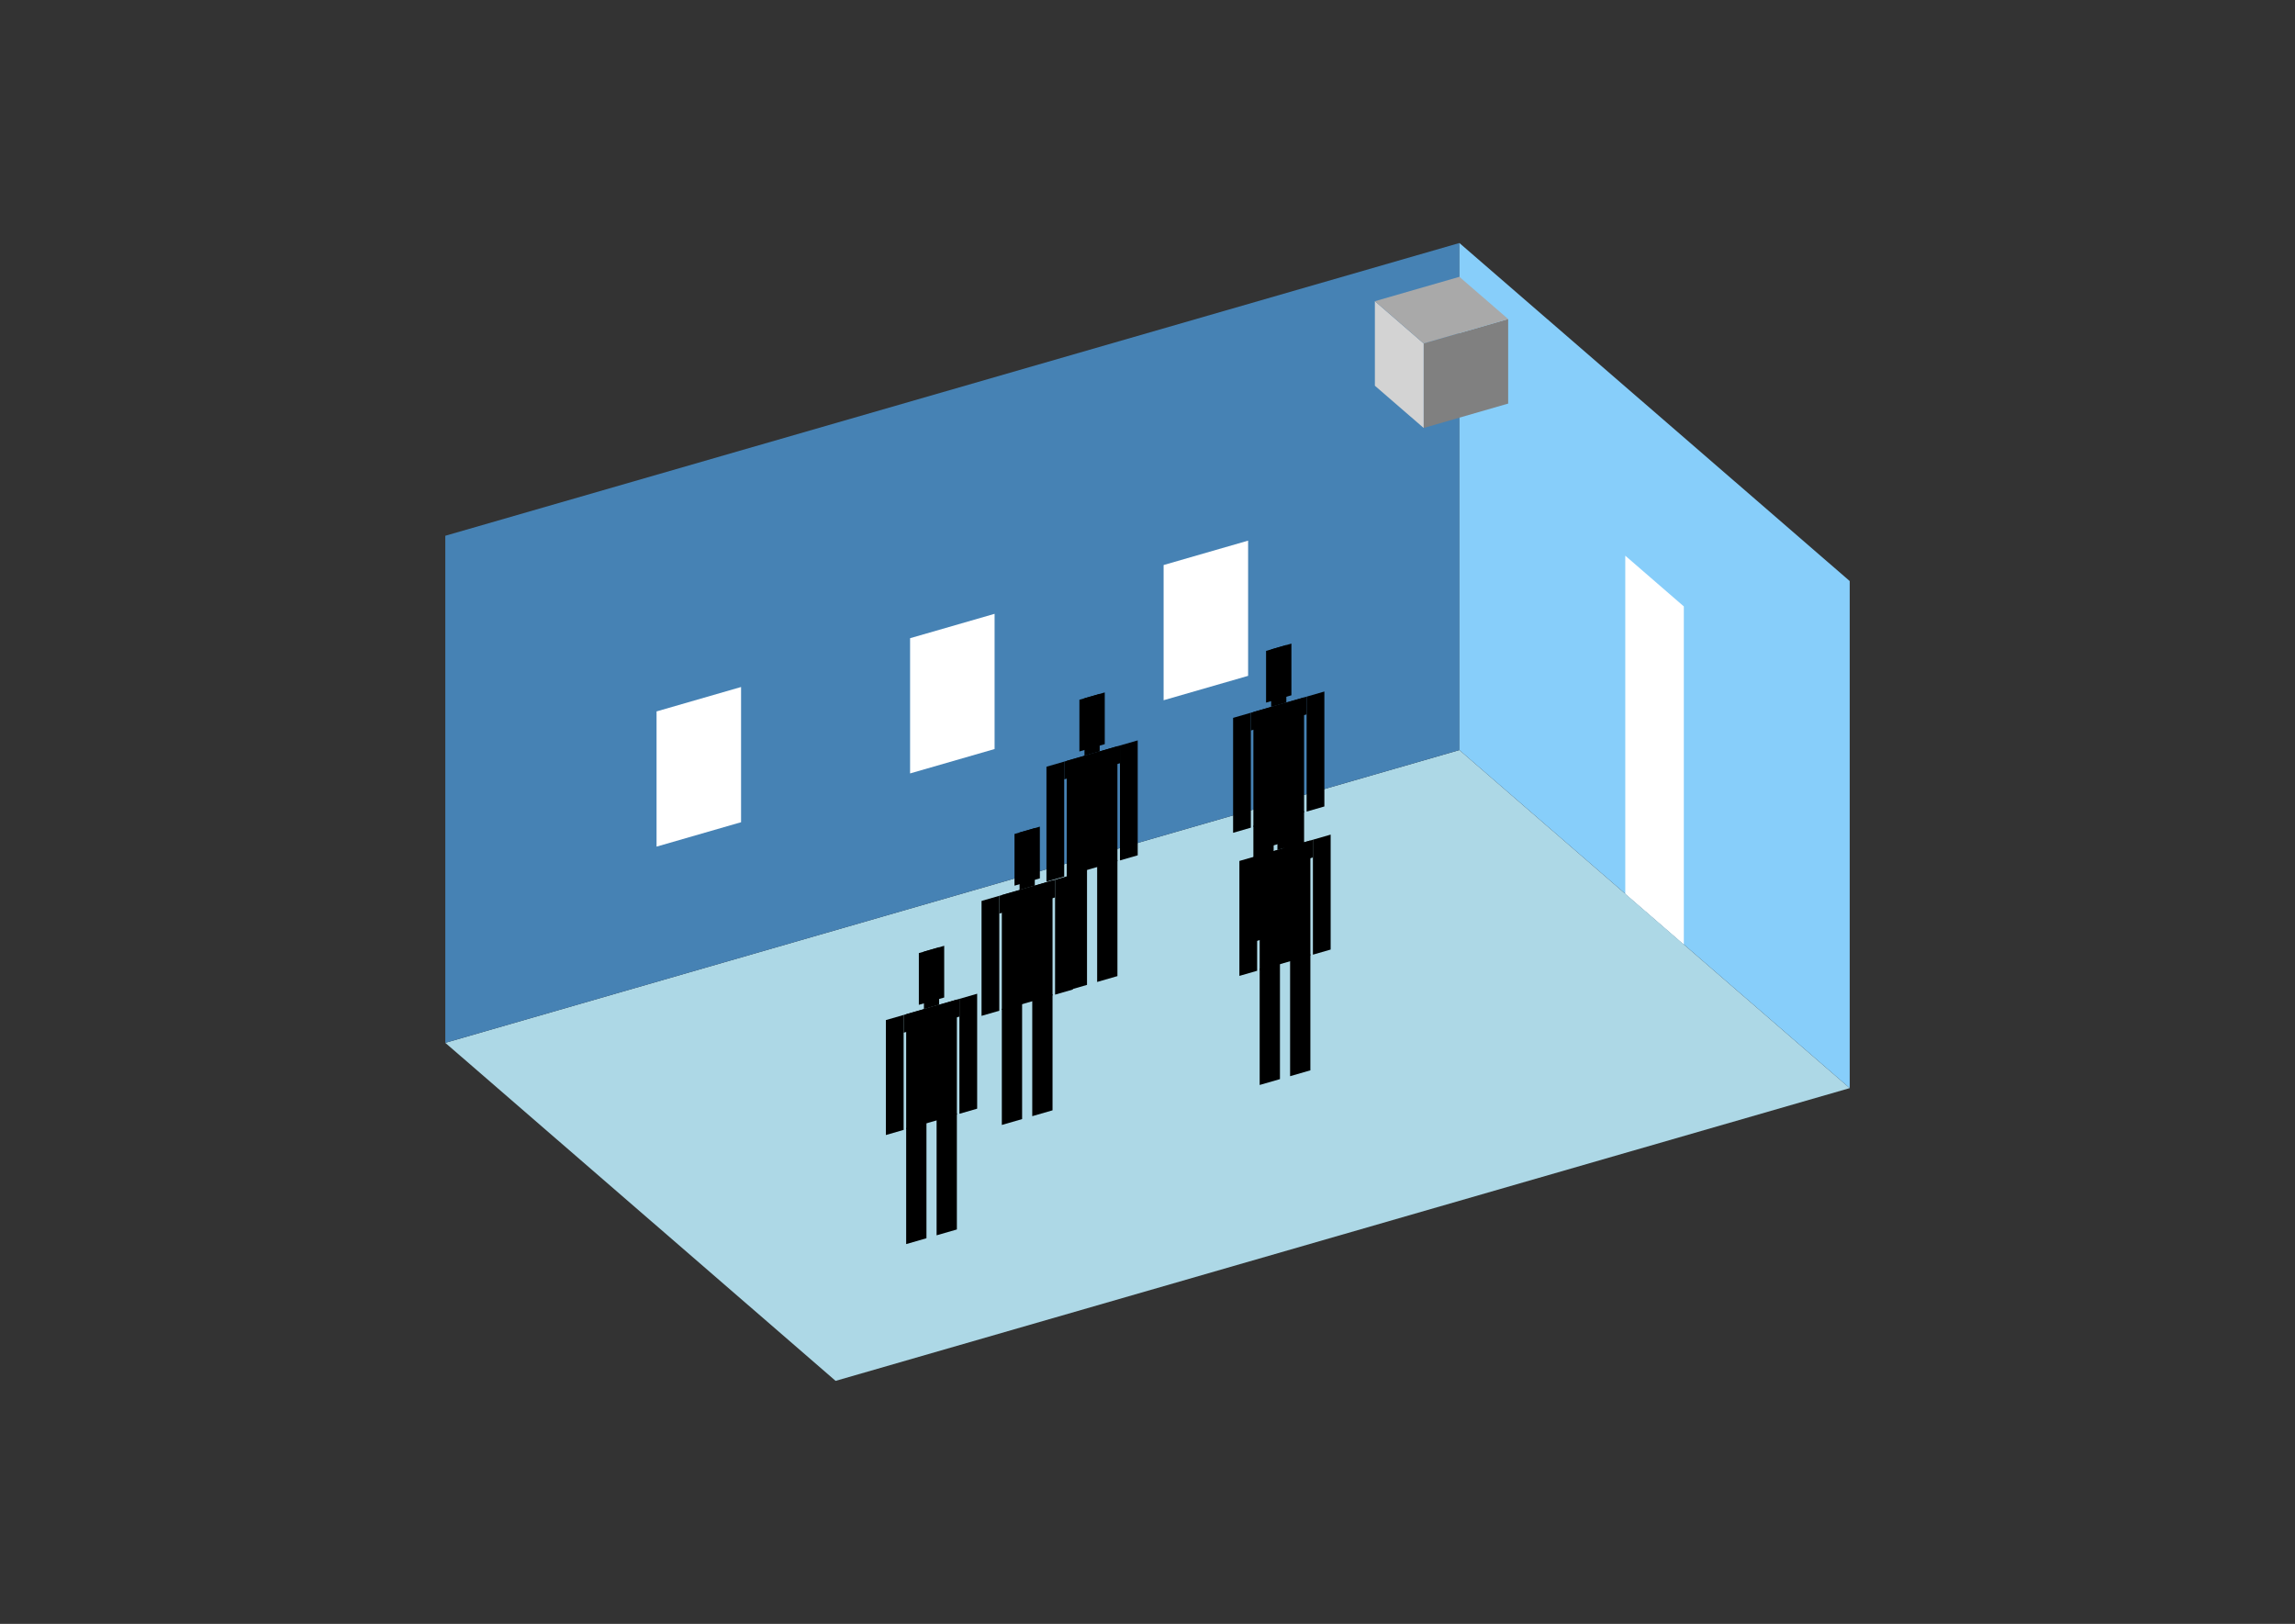<?xml version="1.0" encoding="UTF-8"?>
<svg
  xmlns="http://www.w3.org/2000/svg"
  width="848"
  height="600"
  style="background-color:white"
>
  <rect width="100%" height="100%" fill="#333333" stroke="none"/>
  <polygon fill="lightblue" points="308.759,510.212 164.534,385.31 539.241,277.141 683.466,402.044" />
  <polygon fill="steelblue" points="164.534,385.31 164.534,197.956 539.241,89.788 539.241,277.141" />
  <polygon fill="lightskyblue" points="683.466,402.044 683.466,214.69 539.241,89.788 539.241,277.141" />
  <polygon fill="white" points="622.171,348.96 622.171,224.058 600.537,205.322 600.537,330.225" />
  <polygon fill="white" points="242.598,312.814 242.598,262.853 273.823,253.839 273.823,303.8" />
  <polygon fill="white" points="336.275,285.772 336.275,235.811 367.5,226.797 367.5,276.758" />
  <polygon fill="white" points="429.952,258.729 429.952,208.768 461.177,199.754 461.177,249.715" />
  <polygon fill="grey" points="526.044,158.13 526.044,126.905 557.269,117.891 557.269,149.116" />
  <polygon fill="lightgrey" points="526.044,158.13 526.044,126.905 508.016,111.292 508.016,142.517" />
  <polygon fill="darkgrey" points="526.044,126.905 508.016,111.292 539.241,102.278 557.269,117.891" />
  <polygon fill="hsl(324.0,50.0%,69.21%)" points="394.156,366.064 394.156,323.173 401.65,321.009 401.65,363.901" />
  <polygon fill="hsl(324.0,50.0%,69.21%)" points="412.891,360.656 412.891,317.764 405.397,319.928 405.397,362.819" />
  <polygon fill="hsl(324.0,50.0%,69.21%)" points="386.662,325.761 386.662,283.294 393.219,281.401 393.219,323.868" />
  <polygon fill="hsl(324.0,50.0%,69.21%)" points="413.828,317.919 413.828,275.452 420.385,273.559 420.385,316.026" />
  <polygon fill="hsl(324.0,50.0%,69.21%)" points="393.219,287.958 393.219,281.401 413.828,275.452 413.828,282.009" />
  <polygon fill="hsl(324.0,50.0%,69.21%)" points="394.156,323.598 394.156,281.131 412.891,275.722 412.891,318.189" />
  <polygon fill="hsl(324.0,50.0%,69.21%)" points="398.84,277.655 398.84,258.545 408.207,255.841 408.207,274.951" />
  <polygon fill="hsl(324.0,50.0%,69.21%)" points="400.713,279.238 400.713,258.004 406.334,256.382 406.334,277.615" />
  <polygon fill="hsl(324.0,50.0%,68.652%)" points="463.124,348.013 463.124,305.122 470.618,302.958 470.618,345.85" />
  <polygon fill="hsl(324.0,50.0%,68.652%)" points="481.859,342.605 481.859,299.713 474.365,301.877 474.365,344.768" />
  <polygon fill="hsl(324.0,50.0%,68.652%)" points="455.63,307.71 455.63,265.243 462.187,263.35 462.187,305.817" />
  <polygon fill="hsl(324.0,50.0%,68.652%)" points="482.796,299.868 482.796,257.401 489.353,255.508 489.353,297.975" />
  <polygon fill="hsl(324.0,50.0%,68.652%)" points="462.187,269.907 462.187,263.35 482.796,257.401 482.796,263.958" />
  <polygon fill="hsl(324.0,50.0%,68.652%)" points="463.124,305.546 463.124,263.08 481.859,257.671 481.859,300.138" />
  <polygon fill="hsl(324.0,50.0%,68.652%)" points="467.808,259.604 467.808,240.494 477.175,237.79 477.175,256.9" />
  <polygon fill="hsl(324.0,50.0%,68.652%)" points="469.681,261.187 469.681,239.953 475.302,238.331 475.302,259.564" />
  <polygon fill="hsl(324.0,50.0%,56.401%)" points="370.175,415.653 370.175,372.761 377.669,370.598 377.669,413.489" />
  <polygon fill="hsl(324.0,50.0%,56.401%)" points="388.91,410.244 388.91,367.353 381.416,369.516 381.416,412.408" />
  <polygon fill="hsl(324.0,50.0%,56.401%)" points="362.68,375.349 362.68,332.882 369.238,330.989 369.238,373.456" />
  <polygon fill="hsl(324.0,50.0%,56.401%)" points="389.847,367.507 389.847,325.04 396.404,323.147 396.404,365.614" />
  <polygon fill="hsl(324.0,50.0%,56.401%)" points="369.238,337.547 369.238,330.989 389.847,325.04 389.847,331.597" />
  <polygon fill="hsl(324.0,50.0%,56.401%)" points="370.175,373.186 370.175,330.719 388.91,325.311 388.91,367.777" />
  <polygon fill="hsl(324.0,50.0%,56.401%)" points="374.858,327.243 374.858,308.133 384.226,305.429 384.226,324.539" />
  <polygon fill="hsl(324.0,50.0%,56.401%)" points="376.732,328.826 376.732,307.593 382.353,305.97 382.353,327.203" />
  <polygon fill="hsl(324.0,50.0%,52.578%)" points="465.447,400.882 465.447,357.99 472.941,355.827 472.941,398.718" />
  <polygon fill="hsl(324.0,50.0%,52.578%)" points="484.183,395.473 484.183,352.582 476.688,354.745 476.688,397.636" />
  <polygon fill="hsl(324.0,50.0%,52.578%)" points="457.953,360.578 457.953,318.111 464.511,316.218 464.511,358.685" />
  <polygon fill="hsl(324.0,50.0%,52.578%)" points="485.119,352.736 485.119,310.269 491.677,308.376 491.677,350.843" />
  <polygon fill="hsl(324.0,50.0%,52.578%)" points="464.511,322.776 464.511,316.218 485.119,310.269 485.119,316.826" />
  <polygon fill="hsl(324.0,50.0%,52.578%)" points="465.447,358.415 465.447,315.948 484.183,310.539 484.183,353.006" />
  <polygon fill="hsl(324.0,50.0%,52.578%)" points="470.131,312.472 470.131,293.362 479.499,290.658 479.499,309.768" />
  <polygon fill="hsl(324.0,50.0%,52.578%)" points="472.005,314.055 472.005,292.821 477.625,291.199 477.625,312.432" />
  <polygon fill="hsl(324.0,50.0%,46.247%)" points="334.83,459.676 334.83,416.785 342.324,414.621 342.324,457.513" />
  <polygon fill="hsl(324.0,50.0%,46.247%)" points="353.565,454.268 353.565,411.376 346.071,413.539 346.071,456.431" />
  <polygon fill="hsl(324.0,50.0%,46.247%)" points="327.335,419.373 327.335,376.906 333.893,375.013 333.893,417.48" />
  <polygon fill="hsl(324.0,50.0%,46.247%)" points="354.502,411.53 354.502,369.064 361.059,367.171 361.059,409.637" />
  <polygon fill="hsl(324.0,50.0%,46.247%)" points="333.893,381.57 333.893,375.013 354.502,369.064 354.502,375.621" />
  <polygon fill="hsl(324.0,50.0%,46.247%)" points="334.83,417.209 334.83,374.742 353.565,369.334 353.565,411.801" />
  <polygon fill="hsl(324.0,50.0%,46.247%)" points="339.513,371.267 339.513,352.157 348.881,349.453 348.881,368.563" />
  <polygon fill="hsl(324.0,50.0%,46.247%)" points="341.387,372.849 341.387,351.616 347.008,349.993 347.008,371.227" />
</svg>
